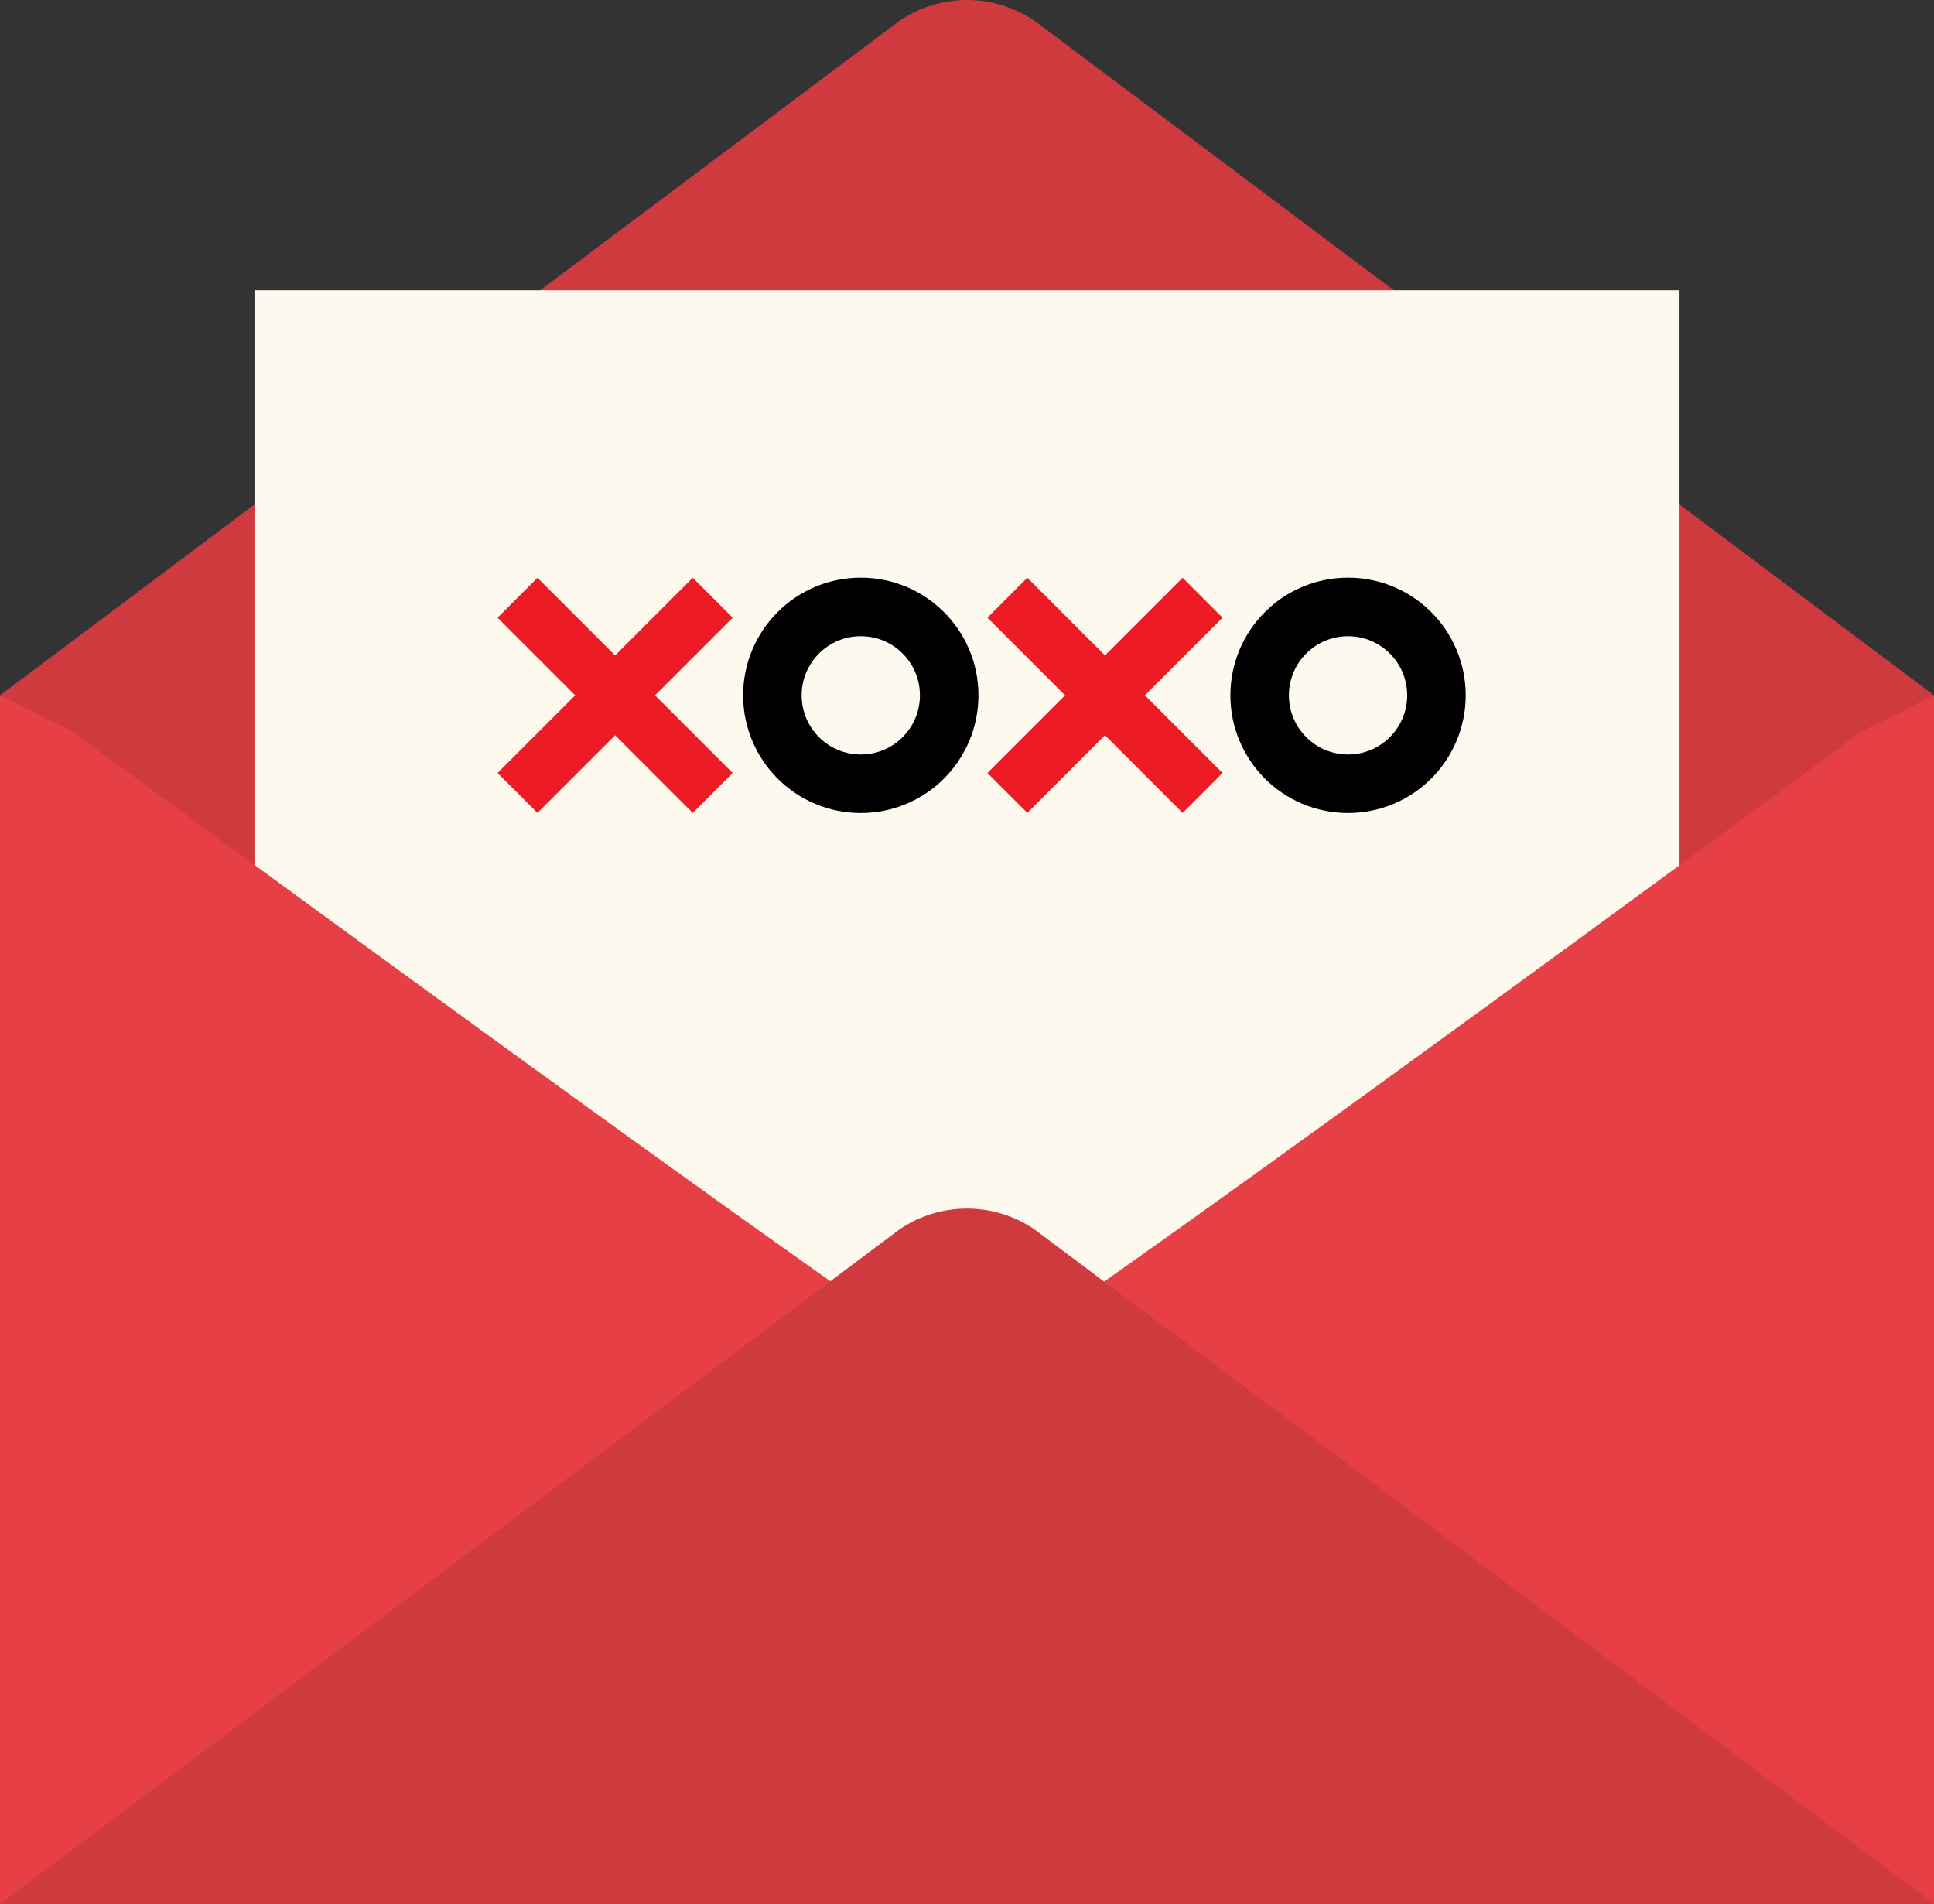 <svg xmlns="http://www.w3.org/2000/svg" viewBox="0 0 76 74.812">
  <rect x="0" y="0" width="76" height="74.812" fill="#333333" stroke="none"/>
  <defs>
    <style>
      .a, .d {
        fill: #cf3a3f;
      }

      .b {
        fill: #fef9ef;
      }

      .c {
        fill: #e64046;
      }

      .c, .d {
        fill-rule: evenodd;
      }

      .e {
        fill: #ed1c24;
      }

      .f {
        fill: none;
        stroke: #000;
        stroke-miterlimit: 10;
        stroke-width: 2.3px;
      }
    </style>
  </defs>
  <title>email</title>
  <g>
    <path class="a" d="M40.66.823a4.711,4.711,0,0,0-5.32,0L0,27.322v47.49H76V27.322Z" transform="translate(0 0)"/>
    <rect class="b" x="10" y="11.406" width="56" height="42"/>
    <path class="c" d="M0,74.812V27.322l2.85,1.425S37.062,53.9,38,53.917c.99.015,35.15-25.17,35.15-25.17L76,27.322v47.49Z" transform="translate(0 0)"/>
    <path class="d" d="M40.66,48.313a4.712,4.712,0,0,0-5.32,0L0,74.812H76Z" transform="translate(0 0)"/>
  </g>
  <g>
    <polygon class="e" points="28.792 24.271 27.223 22.702 24.172 25.753 21.121 22.702 19.552 24.271 22.603 27.322 19.552 30.373 21.121 31.942 24.172 28.891 27.223 31.942 28.792 30.373 25.741 27.322 28.792 24.271"/>
    <polygon class="e" points="48.042 24.271 46.473 22.702 43.422 25.753 40.371 22.702 38.802 24.271 41.853 27.322 38.802 30.373 40.371 31.942 43.422 28.891 46.473 31.942 48.042 30.373 44.991 27.322 48.042 24.271"/>
    <circle class="f" cx="33.826" cy="27.322" r="3.474"/>
    <circle class="f" cx="52.974" cy="27.322" r="3.474"/>
  </g>
</svg>
